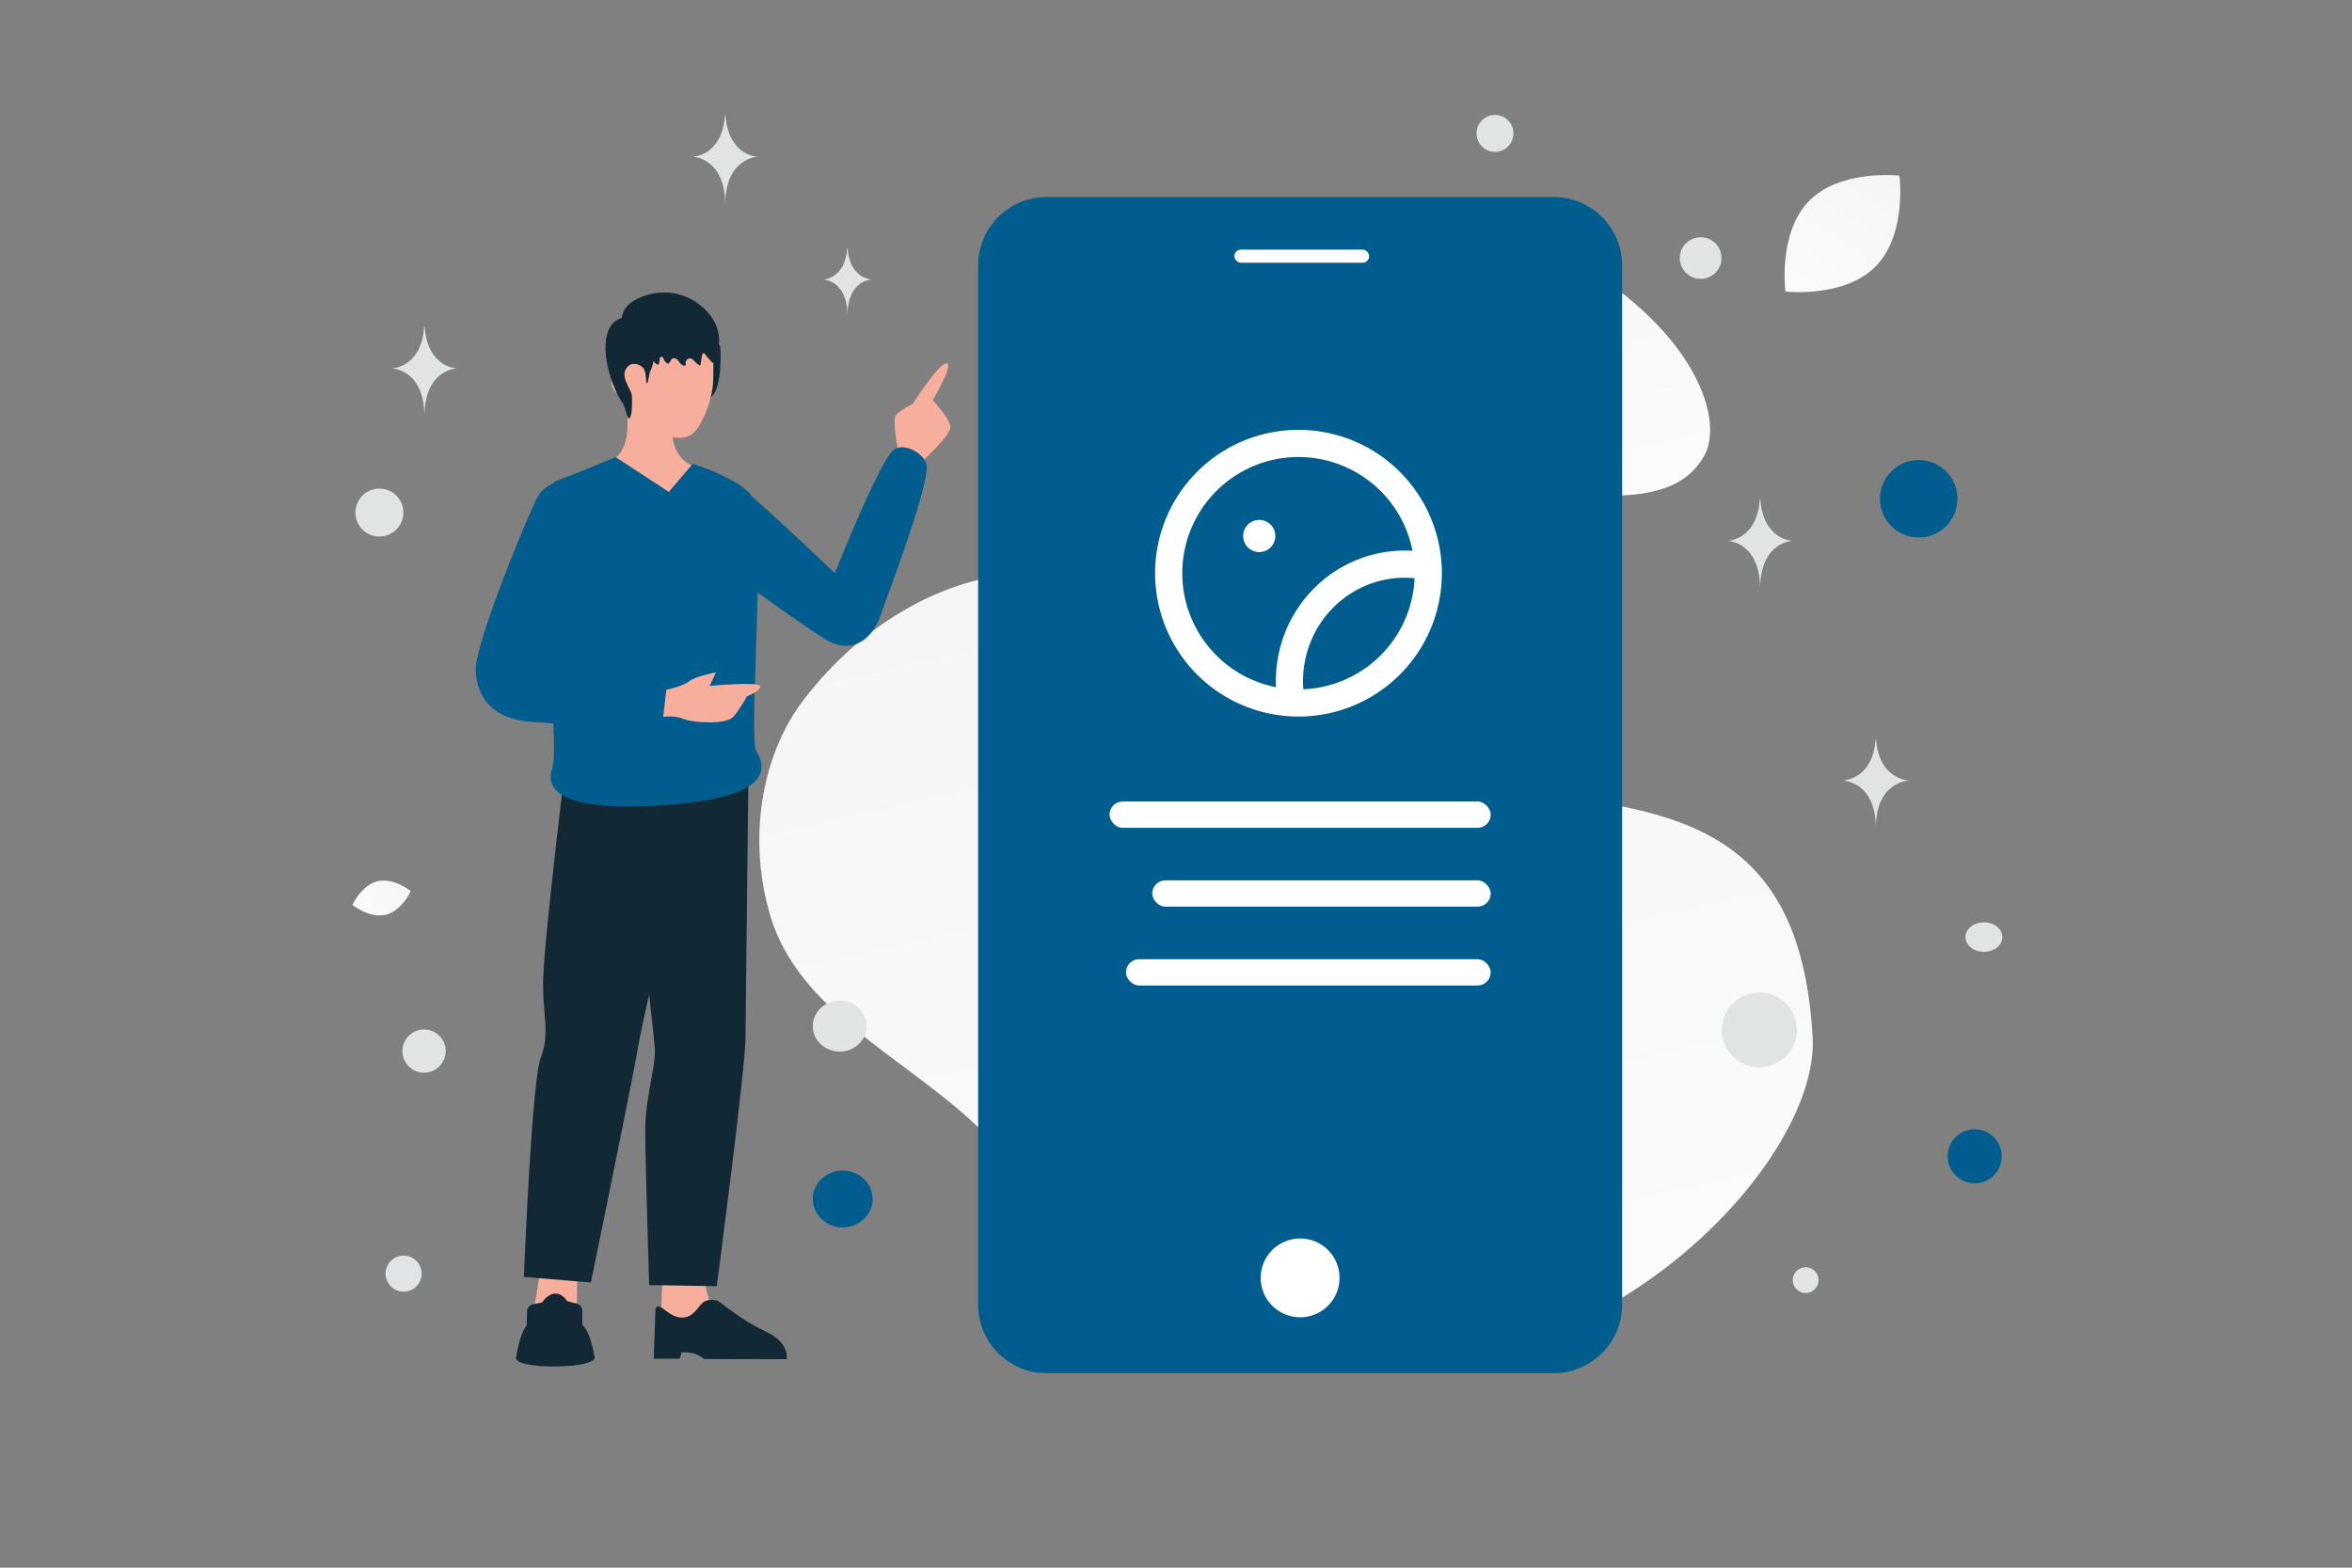 <svg width="900" height="600" viewBox="0 0 900 600" fill="none" xmlns="http://www.w3.org/2000/svg"><rect x="0" y="0" width="900" height="600" fill="#808080" stroke="none"/><path fill="transparent" d="M0 0h900v600H0z"/><path d="M693.628 397.154c2.836 52.253-99.324 158.505-225.243 119.178-58.563-18.293-53.603-48.654-98.134-88.667-26.544-23.849-64.682-41.882-75.289-76.548-9.163-29.922-3.544-62.083 12.342-83.002 35.729-47.045 107.857-79.26 178.926-5.136 71.069 74.124 200.07-.591 207.398 134.175z" fill="url(#a)"/><path d="M652.126 174.456c-8.397 14.986-26.787 17.045-56.248 14.197-22.158-2.145-42.363-3.806-64.522-15.887-15.51-8.45-27.787-19.883-36.748-30.987-9.71-12.029-23.263-25.758-16.619-39.397 9.13-18.736 61.933-34.516 113.205-8.71 56.324 28.354 69.146 66.138 60.932 80.784z" fill="url(#b)"/><path d="M603.451 76.98a25.953 25.953 0 0 0-1.656-.533c-.185-.053-.367-.11-.552-.157a46.972 46.972 0 0 0-1.193-.286 19.482 19.482 0 0 0-.575-.115 32.561 32.561 0 0 0-1.204-.202 29.66 29.66 0 0 0-.707-.09 25.307 25.307 0 0 0-1.331-.118c-.143-.008-.286-.022-.429-.027a26.42 26.42 0 0 0-1.263-.031H400.449a25.443 25.443 0 0 0-3.985.303 26.83 26.83 0 0 0-1.288.23c-11.077 2.268-19.602 11.553-20.764 23.017-.09.884-.135 1.778-.135 2.684v397.653c0 11.355 7.196 21.022 17.267 24.675.045.017.09.031.135.045.5.176 1.007.339 1.518.485.185.053.368.109.556.157.196.05.393.098.589.146.199.047.401.095.603.14.191.042.382.078.576.115a35.249 35.249 0 0 0 1.201.202c.233.033.469.061.707.089a24.344 24.344 0 0 0 1.33.118c.143.008.286.023.43.028.418.02.839.031 1.262.031h194.096c.903 0 1.796-.045 2.677-.135 12.317-1.253 22.111-11.071 23.362-23.418.09-.884.135-1.778.135-2.683V101.655c-.006-11.355-7.201-21.022-17.27-24.675z" fill="#015D8D"/><path d="M497.496 504.169c8.333 0 15.088-6.755 15.088-15.088 0-8.333-6.755-15.088-15.088-15.088-8.333 0-15.088 6.755-15.088 15.088 0 8.333 6.755 15.088 15.088 15.088z" fill="#fff"/><rect x="472.35" y="95.535" width="51.551" height="5.029" rx="2.515" fill="#fff"/><circle cx="481.853" cy="205.138" r="6.16" fill="#fff"/><path d="M544.223 216.439a44.73 44.73 0 0 0-6.403-.52c-12.924-.093-25.238 5.573-33.687 15.502-8.449 9.928-12.183 23.119-10.216 36.087" stroke="#fff" stroke-width="10.395" stroke-linecap="round" stroke-linejoin="round"/><path clip-rule="evenodd" d="M546.533 219.383v0a49.666 49.666 0 0 1-49.665 49.664v0a49.665 49.665 0 0 1-49.665-49.664v0a49.665 49.665 0 0 1 49.665-49.665v0a49.665 49.665 0 0 1 49.665 49.665z" stroke="#fff" stroke-width="10.395" stroke-linecap="round" stroke-linejoin="round"/><rect x="430.857" y="367.12" width="139.564" height="10.059" rx="5.029" fill="#fff"/><rect x="440.916" y="336.944" width="129.506" height="10.059" rx="5.029" fill="#fff"/><rect x="424.571" y="306.768" width="145.851" height="10.059" rx="5.029" fill="#fff"/><circle r="7.976" transform="scale(1 -1) rotate(-75 261.025 -473.433)" fill="#E1E4E5"/><path d="M264.068 146.011c-.626 2.501.204 5.101 1.573 7.286.967 1.543 2.319-.161 4.291-.434 3.049-.427 4.98-3.656 5.64-11.52.306-5.745.162-8.611-.158-9.112-1.139-1.796-4.069-2.396-6.38-2.223" fill="#122935"/><path fill-rule="evenodd" clip-rule="evenodd" d="M269.604 487.85s-.185 11.811 7.105 16.006c7.29 4.196 18.584 11.992 18.584 11.992l-42.965 1.448 1.225-29.552 16.051.106z" fill="#F8AE9D"/><path fill-rule="evenodd" clip-rule="evenodd" d="m250.829 500.866-.699 19.16h9.98l.684-2.468s3.757-.153 5.928.913c2.295 1.128 2.603 1.674 2.603 1.674l31.655.067s1.561-6.193-8.088-10.672c-9.649-4.481-16.674-10.84-18.009-11.49-1.344-.656-4.056-1.027-5.966.514-1.91 1.54-3.421 5.589-7.749 5.716-5.57.164-8.77-6.655-10.339-3.414zm-12.338-205.777s11.727 99.502 12.091 106.419c.365 6.917-3.766 18.854-3.686 31.793.081 12.938 1.509 58.538 1.509 58.538l25.868.422s10.872-82.403 10.989-94.76c.117-12.357 1.114-101.223 1.114-101.223l-47.885-1.189z" fill="#122935"/><path fill-rule="evenodd" clip-rule="evenodd" d="m206.852 485.774-5.041 30.616 18.584-.094.588-31.002-14.131.48z" fill="#F8AE9D"/><path fill-rule="evenodd" clip-rule="evenodd" d="M203.851 499.234a2.747 2.747 0 0 0-2.162 2.594l-.184 5.584c-2.661 2.959-3.901 11.577-4.006 12.336a.545.545 0 0 0-.006.114c.263 4.2 27.842 4.123 30.015.133a.607.607 0 0 0 .052-.403c-.236-1.459-1.748-10.128-4.716-12.456l-.02-5.522a2.748 2.748 0 0 0-2.033-2.642l-3.765-1.013c-2.717-3.972-6.42-3.832-9.592.497l-3.583.778zm12.125-203.209s-8.282 67.888-8.169 80.889c.112 13.001 2.548 18.71-.919 28.036-3.468 9.327-6.425 83.767-6.425 83.767l25.642 2.136s16.381-79.656 18.162-90.699c1.782-11.044 23.798-105.065 23.798-105.065l-52.089.936z" fill="#122935"/><path fill-rule="evenodd" clip-rule="evenodd" d="M343.839 173.964s-2.141-11.931-1.372-14.347c.658-2.088 6.872-5.099 6.872-5.099s10.81-17.076 13.175-15.337c1.925 1.41-5.629 13.998-5.629 13.998s6.888 7.227 6.792 10.457c-.096 3.231-11.242 13.343-11.242 13.343l-8.596-3.015zm-111.097 2.803s7.119-1.671 7.366-13.336c.247-11.664.074-15.646.074-15.646l16.877-.283s.17 13 .173 17.702c.007 10.237 7.609 13.003 7.609 13.003s-.632 11.193-14.84 11.992c-11.094.625-17.259-13.432-17.259-13.432z" fill="#F8AE9D"/><path fill-rule="evenodd" clip-rule="evenodd" d="M238.631 141.889c-6.995-.271-5.854 9.969 1.413 9.956 0 0 7.809 15.702 20.07 15.743 5.906.02 7.834-5.241 9.605-8.934 1.77-3.693 3.07-9.217 3.178-12.6.116-3.606.131-15.454.131-15.454l-34.669-.015.272 11.304z" fill="#F8AE9D"/><path fill-rule="evenodd" clip-rule="evenodd" d="M265.107 177.512s18.182 5.676 22.563 12.456c14.115 12.399 31.767 29.427 31.767 29.427s16.813-42.196 22.309-47.007c3.761-3.291 11.253.779 12.649 4.962 1.794 5.373-9.721 36.887-15.16 51.77v.001c-1.053 2.883-1.879 5.142-2.335 6.465-3.316 9.622-11.385 15.14-21.204 9.025-3.958-2.465-15.737-10.542-25.786-17.864-.157 7.691-.421 15.797-.673 23.495v.002c-.611 18.703-1.143 35.002.136 37.12 6.338 10.497-2.089 17.703-29.99 20.351-27.9 2.648-52.652.479-48.161-13.529.937-2.92.925-9.203.458-17.365a328.014 328.014 0 0 1-8.194-.541c-11.644-.917-20.255-5.92-21.456-18.915-.842-9.099 16.494-51.818 22.994-65.864 1.521-3.286 3.872-5.333 6.536-6.353.62-.692 1.318-1.178 2.103-1.437 4.775-1.573 21.895-8.766 21.895-8.766l20.366 13.325 9.183-10.758zm-55.313 75.197a5.185 5.185 0 0 0-.046.119l.056.007-.01-.126z" fill="#015D8D"/><path fill-rule="evenodd" clip-rule="evenodd" d="M254.984 263.983s6.212-1.249 8.754-3.245c2.542-1.995 10.241-3.406 10.241-3.406l-2.463 5.187s18.869-1.771 19.316.09c.448 1.862-5.01 3.885-5.01 3.885s-2.692 5.028-5.297 7.942c-2.466 2.757-14.714 2.429-19.007.708-3.711-1.486-7.745-.743-7.745-.743l1.211-10.418z" fill="#F8AE9D"/><path d="M240.534 131.067c1.022 1.338 2.825 1.633 4.309 1.898 1.996.355 2.983 1.096 4.019 3.084.656 1.27 1.312 2.661 2.486 3.349.956.563.927-.861 1.069-1.962a2.147 2.147 0 0 1 .06-.305c.228-.88 1.162-.733 1.433.135.248.786.78 1.452 1.457 1.822.11.06.228.113.345.091.159-.023.283-.174.387-.31.215-.283.429-.642.65-1.022.731-1.256 2.124-.815 2.94.387.511.748 1.119 1.519 1.955 1.693.269.061.607.015.732-.249.158-.325-.09-.651-.049-.983.035-.31.166-.446.311-.711.566-1.02 1.876-1.058 2.675-.207a29.705 29.705 0 0 0 1.738 1.704c.255.227.628.454.883.227.138-.121.173-.325.201-.522.145-.96.283-1.92.428-2.88.083-.537.366-1.24.849-1.104.235.068.373.318.504.545.159.287 2.997 3.56 3.052 3.311.442-1.86 1.347-3.553 1.789-5.413 2.859-11.966-9.826-21.589-19.515-21.642-2.154-.016-4.122.02-6.214.527-2.231.544-4.585 1.408-6.609 2.625-2.838 1.701-4.985 4.793-4.433 8.482" fill="#122935"/><path d="M248.413 127.199c1.366 1.563 1.728 3.761 1.855 5.838.187 3.132-.067 6.385-1.5 9.165-.409.792-.71 4.708-1.34 4.492-.2-.068-.167-3.105-.696-4.742-.817-2.537-4.581-3.504-6.275-1.901-2.705 2.55-1.118 5.648-.221 7.576.536 1.164 1.386 2.469 1.534 3.7.18 1.576.234 7.319-.784 8.658-.85 1.123-1.754-4.302-2.524-5.37-5.699-7.962-11.164-28.234-1.434-32.631 1.48-.669 6.048-1.014 7.434-.162" fill="#122935"/><path d="M147.549 350.114c-6.178 1.464-12.712-3.776-12.712-3.776s3.487-7.609 9.667-9.068c6.178-1.464 12.71 3.771 12.71 3.771s-3.487 7.61-9.665 9.073z" fill="url(#c)"/><path d="M717.759 101.92c-12.038 12.253-34.55 9.669-34.55 9.669s-2.979-22.45 9.071-34.695c12.038-12.253 34.539-9.677 34.539-9.677s2.979 22.45-9.06 34.703z" fill="url(#d)"/><circle cx="755.624" cy="442.558" r="10.343" transform="rotate(180 755.624 442.558)" fill="#015D8D"/><ellipse cx="322.453" cy="458.88" rx="11.453" ry="10.88" transform="rotate(180 322.453 458.88)" fill="#015D8D"/><circle r="14.826" transform="matrix(-1 0 0 1 734.198 190.895)" fill="#015D8D"/><ellipse rx="10.307" ry="9.735" transform="matrix(-1 0 0 1 321.307 392.735)" fill="#E1E4E5"/><circle r="8.274" transform="matrix(-1 0 0 1 162.274 402.274)" fill="#E1E4E5"/><circle r="4.942" transform="matrix(-1 0 0 1 690.942 489.942)" fill="#E1E4E5"/><circle r="7.06" transform="matrix(-1 0 0 1 572.06 51.06)" fill="#E1E4E5"/><circle r="6.899" transform="scale(1 -1) rotate(-75 -240.404 -344.366)" fill="#E1E4E5"/><circle r="9.178" transform="matrix(-1 0 0 1 145.178 196.178)" fill="#E1E4E5"/><ellipse rx="7.06" ry="5.648" transform="matrix(-1 0 0 1 759.161 358.648)" fill="#E1E4E5"/><circle r="14.358" transform="scale(1 -1) rotate(-75 79.772 -635.759)" fill="#E1E4E5"/><path d="M717.714 283h.185c1.094 15.496 12.618 15.734 12.618 15.734s-12.708.248-12.708 18.153c0-17.905-12.708-18.153-12.708-18.153s11.52-.238 12.613-15.734zM277.42 44h.181c1.068 15.765 12.323 16.008 12.323 16.008s-12.411.252-12.411 18.468c0-18.216-12.412-18.468-12.412-18.468S276.352 59.765 277.42 44zm-115.101 81h.18c1.069 15.765 12.324 16.008 12.324 16.008s-12.412.252-12.412 18.468c0-18.216-12.411-18.468-12.411-18.468s11.251-.243 12.319-16.008zm511.101 66h.18c1.069 15.765 12.324 16.008 12.324 16.008s-12.411.252-12.411 18.468c0-18.216-12.412-18.468-12.412-18.468s11.251-.243 12.319-16.008zM324.204 95h.135c.798 11.779 9.208 11.961 9.208 11.961s-9.273.188-9.273 13.799c0-13.611-9.274-13.799-9.274-13.799s8.406-.182 9.204-11.961z" fill="#E1E4E5"/><defs><linearGradient id="a" x1="571.526" y1="710.37" x2="380.43" y2="-151.787" gradientUnits="userSpaceOnUse"><stop stop-color="#fff"/><stop offset="1" stop-color="#EEE"/></linearGradient><linearGradient id="b" x1="595.56" y1="271.578" x2="520.717" y2="-64.733" gradientUnits="userSpaceOnUse"><stop stop-color="#fff"/><stop offset="1" stop-color="#EEE"/></linearGradient><linearGradient id="c" x1="124.284" y1="353.753" x2="178.367" y2="328.203" gradientUnits="userSpaceOnUse"><stop stop-color="#fff"/><stop offset="1" stop-color="#EEE"/></linearGradient><linearGradient id="d" x1="669.727" y1="143.773" x2="756.76" y2="7.341" gradientUnits="userSpaceOnUse"><stop stop-color="#fff"/><stop offset="1" stop-color="#EEE"/></linearGradient></defs></svg>